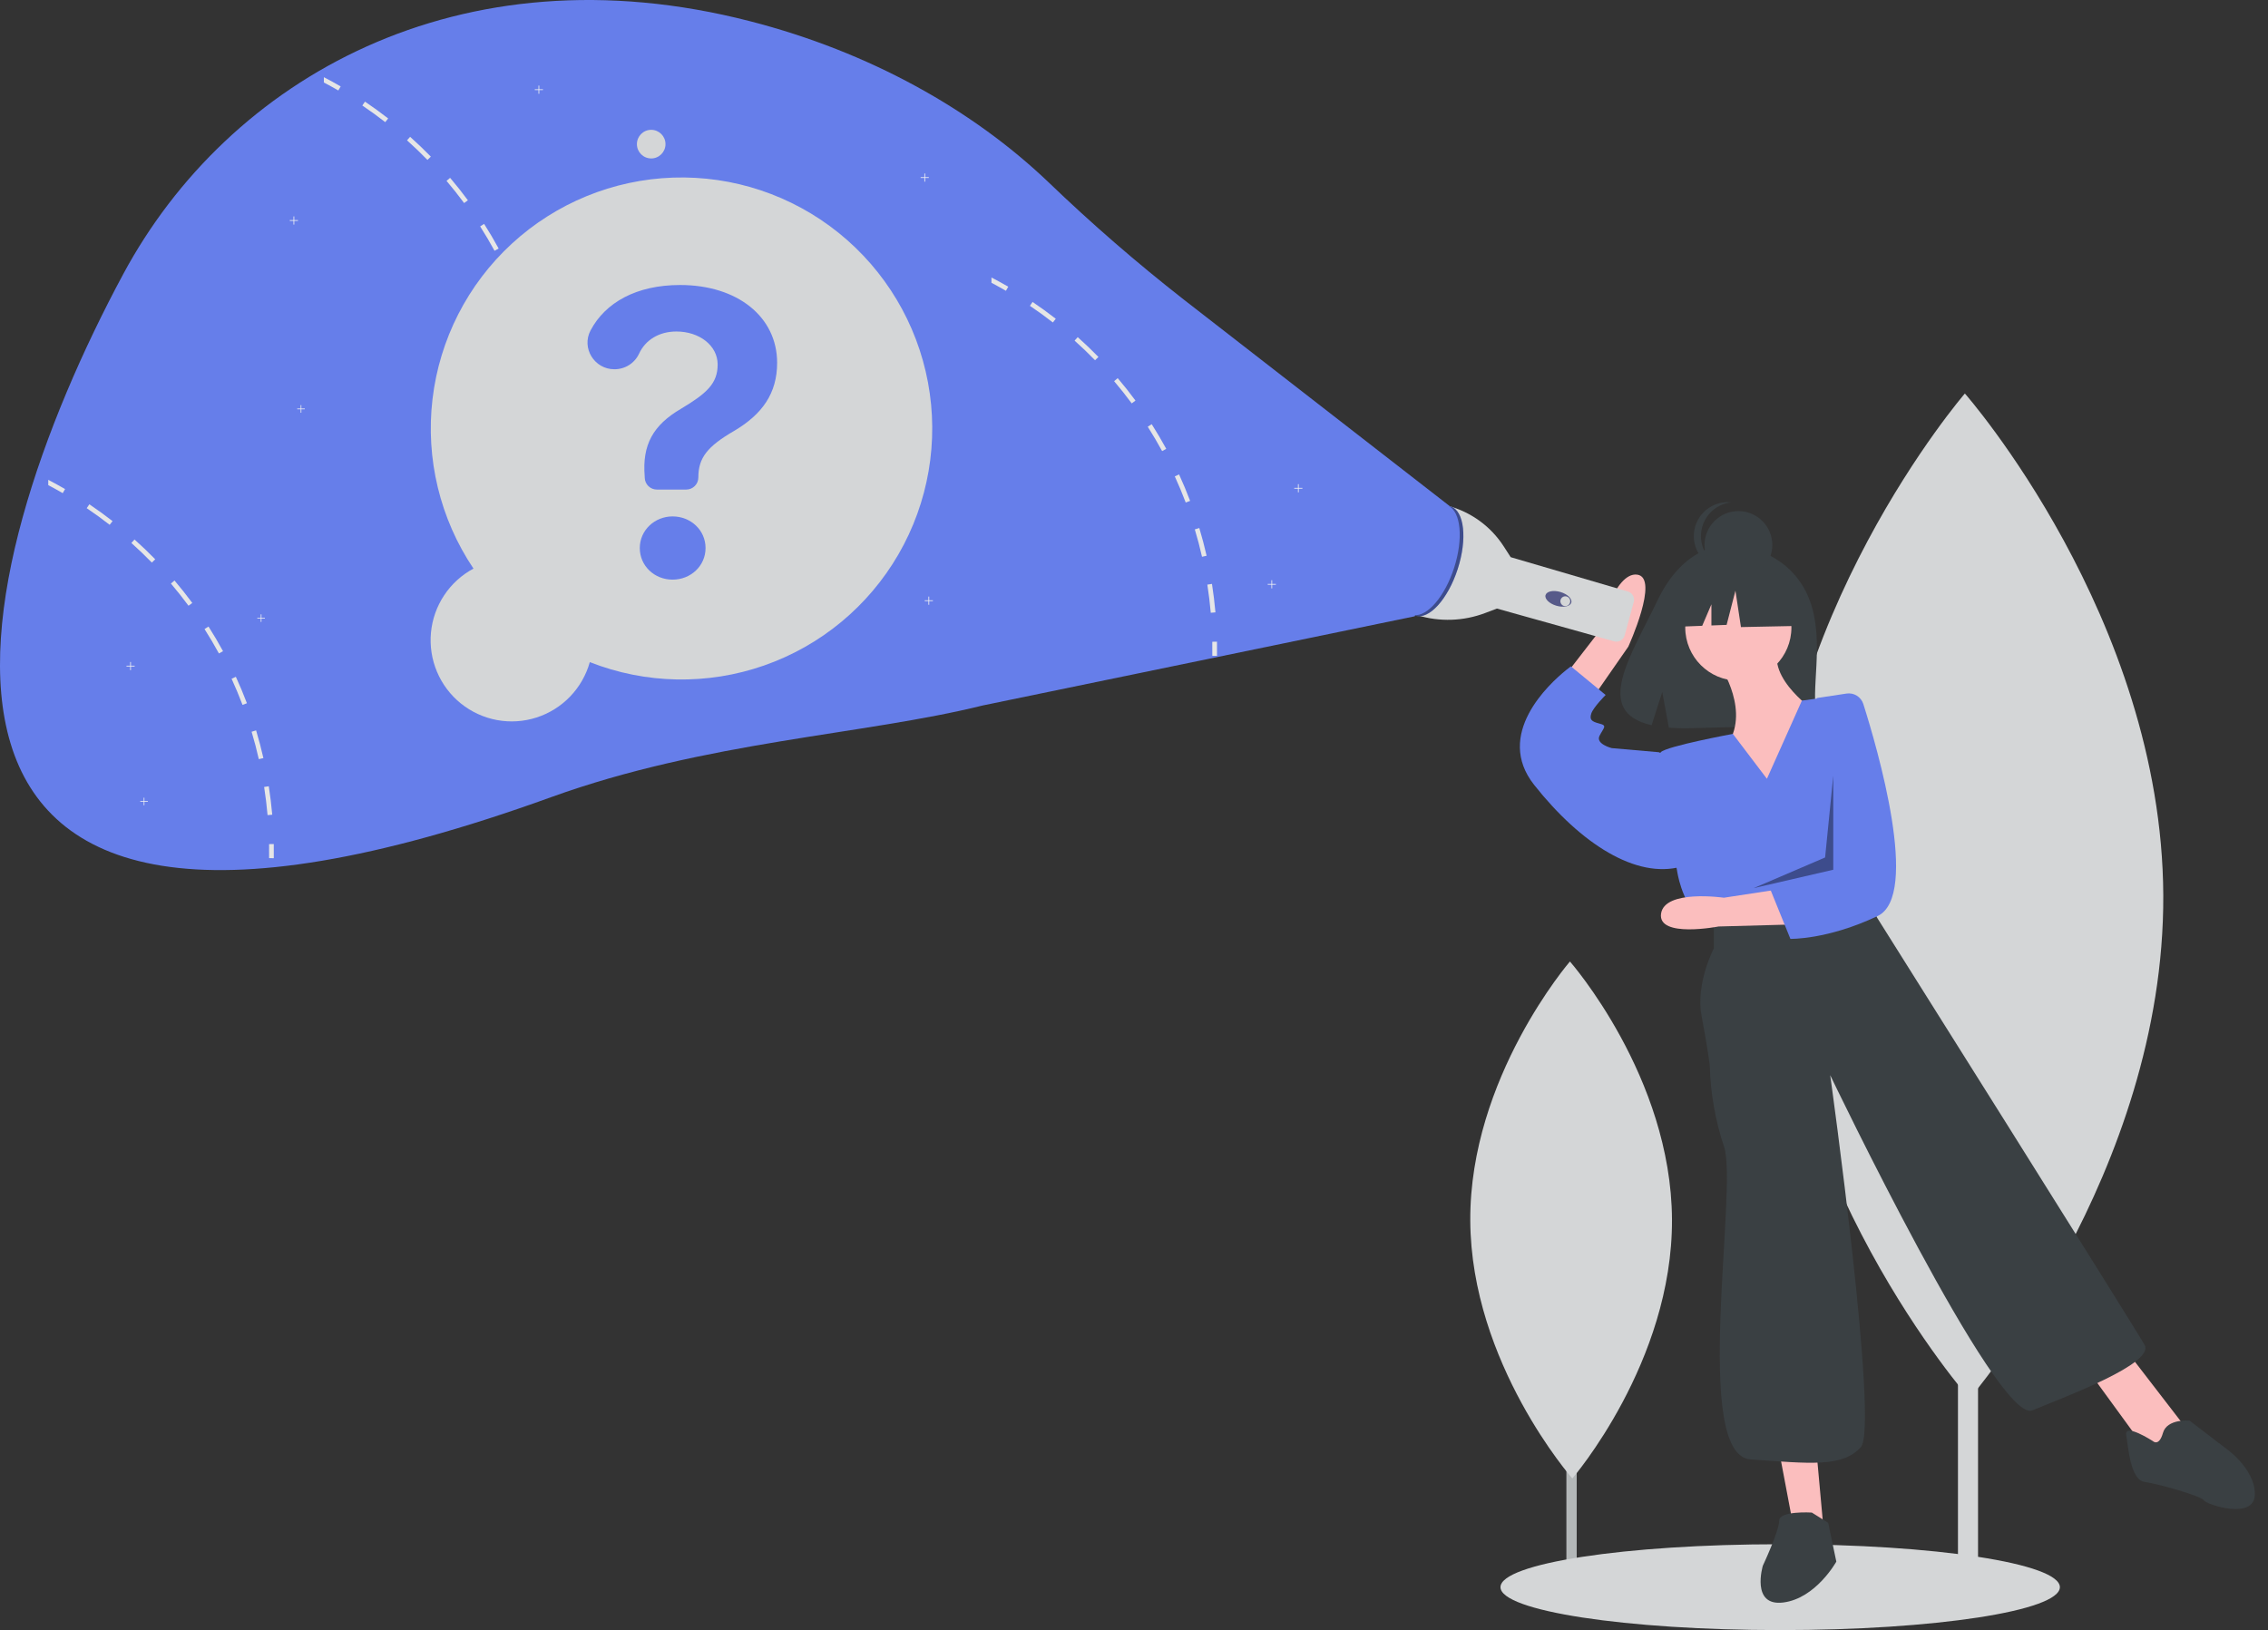 <svg width="100%" height="100%" viewBox="0 0 345 248" fill="none" xmlns="http://www.w3.org/2000/svg">
<rect x="0" y="0" width="345" height="248" fill="#333333" stroke="none"/>
<g clip-path="url(#clip0)">
<path d="M300.892 120.799H297.839V241.561H300.892V120.799Z" fill="#D4D6D7"/>
<path d="M329.07 136.189C329.265 178.416 299.594 212.786 299.594 212.786C299.594 212.786 269.609 178.691 269.415 136.464C269.22 94.237 298.891 59.867 298.891 59.867C298.891 59.867 328.876 93.961 329.07 136.189Z" fill="#D4D6D7"/>
<path d="M239.843 177.619H238.273V239.73H239.843V177.619Z" fill="#B3B7B8"/>
<path d="M254.336 185.535C254.436 207.253 239.176 224.93 239.176 224.93C239.176 224.93 223.753 207.395 223.653 185.676C223.553 163.958 238.813 146.28 238.813 146.28C238.813 146.28 254.236 163.816 254.336 185.535Z" fill="#D4D6D7"/>
<path d="M270.796 248C294.293 248 313.342 245.076 313.342 241.47C313.342 237.863 294.293 234.939 270.796 234.939C247.298 234.939 228.249 237.863 228.249 241.47C228.249 245.076 247.298 248 270.796 248Z" fill="#D4D6D7"/>
<path d="M274.305 89.272C270.7 83.174 263.569 82.89 263.569 82.89C263.569 82.89 256.619 82 252.162 91.288C248.007 99.946 242.272 108.305 251.238 110.331L252.858 105.284L253.861 110.707C255.138 110.799 256.418 110.821 257.697 110.773C267.3 110.462 276.444 110.864 276.15 107.413C275.759 102.827 277.773 95.141 274.305 89.272Z" fill="#3A4043"/>
<path d="M261.324 100.758C261.324 100.758 265.982 107.288 263.187 112.574C260.392 117.861 269.709 123.458 269.709 123.458L276.541 108.532C276.541 108.532 268.466 103.245 270.64 98.27L261.324 100.758Z" fill="#FBBEBE"/>
<path d="M264.429 103.556C268.889 103.556 272.504 99.936 272.504 95.471C272.504 91.006 268.889 87.386 264.429 87.386C259.97 87.386 256.355 91.006 256.355 95.471C256.355 99.936 259.97 103.556 264.429 103.556Z" fill="#FBBEBE"/>
<path d="M236.485 104.818L243.233 96.1C243.233 96.1 245.609 86.962 249.05 87.426C252.492 87.889 247.691 98.384 247.691 98.384L240.986 108.033L236.485 104.818Z" fill="#FBBEBE"/>
<path d="M270.64 220.79L272.814 232.296L277.473 233.54L276.23 219.858L270.64 220.79Z" fill="#FBBEBE"/>
<path d="M317.534 208.352L325.919 219.858L329.336 221.412L332.131 216.748L323.746 205.864L317.534 208.352Z" fill="#FBBEBE"/>
<path d="M268.777 118.483L263.597 111.654C263.597 111.654 253.56 113.507 252.628 114.44C251.696 115.373 255.112 132.476 255.112 132.476C255.112 132.476 255.734 137.141 258.529 139.628L261.324 141.494L284.305 136.83L285.169 126.591C285.484 122.862 285.017 119.107 283.799 115.569C282.58 112.031 280.637 108.787 278.094 106.044L274.095 106.591L268.777 118.483Z" fill="#667EEA"/>
<path d="M253.87 115.062L252.317 114.44L245.175 113.818C245.175 113.818 242.69 113.196 243.311 111.952C243.932 110.709 244.554 110.398 243.311 110.087C242.069 109.776 241.759 109.465 242.069 108.532C242.38 107.599 244.243 105.733 244.243 105.733L238.964 101.38C238.964 101.38 238.678 101.582 238.216 101.956C235.595 104.081 227.301 111.749 233.373 119.416C240.516 128.434 248.901 133.72 255.734 131.854L253.87 115.062Z" fill="#667EEA"/>
<path d="M260.702 139.939V144.293C260.702 144.293 257.907 149.579 258.839 154.555C259.771 159.53 260.081 162.018 260.081 162.018C260.183 166.249 260.915 170.442 262.255 174.457C264.429 180.676 257.286 221.412 266.293 222.034C275.299 222.656 280.268 223.278 283.063 220.169C285.858 217.059 278.404 163.573 278.404 163.573C278.404 163.573 303.87 216.748 309.149 214.571C314.429 212.394 327.783 207.419 326.23 204.62C324.677 201.822 285.547 139.628 285.547 139.628L284.305 136.83L260.702 139.939Z" fill="#3A4043"/>
<path d="M275.609 230.119C275.609 230.119 270.64 229.808 270.64 231.363C270.64 232.918 268.156 238.205 268.156 238.205C268.156 238.205 266.293 244.424 271.261 243.802C276.23 243.18 279.336 237.583 279.336 237.583L278.094 231.674L275.609 230.119Z" fill="#3A4043"/>
<path d="M327.472 219.236C327.472 219.236 323.124 216.437 323.435 218.303C323.745 220.169 324.056 225.144 326.23 225.455C328.404 225.766 334.925 227.632 335.236 228.254C335.547 228.876 343 231.363 343 227.321C343 223.278 338.342 220.169 338.342 220.169L333.062 216.126C333.062 216.126 329.646 215.815 329.025 217.992C328.404 220.169 327.472 219.236 327.472 219.236Z" fill="#3A4043"/>
<path d="M264.441 88.084C267.289 88.084 269.598 85.772 269.598 82.921C269.598 80.069 267.289 77.757 264.441 77.757C261.594 77.757 259.285 80.069 259.285 82.921C259.285 85.772 261.594 88.084 264.441 88.084Z" fill="#3A4043"/>
<path d="M258.742 81.562C258.742 80.287 259.214 79.056 260.066 78.109C260.917 77.161 262.089 76.562 263.356 76.427C263.176 76.408 262.994 76.399 262.813 76.398C261.446 76.398 260.134 76.942 259.167 77.911C258.2 78.879 257.657 80.192 257.657 81.562C257.657 82.931 258.2 84.244 259.167 85.213C260.134 86.181 261.446 86.725 262.813 86.725C262.994 86.725 263.176 86.715 263.356 86.696C262.089 86.562 260.917 85.963 260.066 85.015C259.214 84.067 258.742 82.837 258.742 81.562Z" fill="#3A4043"/>
<path d="M272.711 88.685L265.666 84.989L255.936 86.501L253.923 95.403L258.934 95.21L260.334 91.94V95.156L262.646 95.068L263.988 89.86L264.827 95.403L273.047 95.236L272.711 88.685Z" fill="#3A4043"/>
<path d="M272.289 140.66L261.424 140.954C261.424 140.954 252.152 142.76 252.672 139.013C253.193 135.266 262.237 136.577 262.237 136.577L272.138 135.064L272.289 140.66Z" fill="#FBBEBE"/>
<path d="M280.886 105.517C281.432 105.434 281.99 105.549 282.459 105.842C282.928 106.134 283.277 106.584 283.444 107.112C285.571 113.823 292.124 136.284 285.613 139.366C277.944 142.995 272.348 142.836 272.348 142.836L269.352 135.451L272.079 132.888L274.991 114.145L276.386 106.2L280.886 105.517Z" fill="#667EEA"/>
<path opacity="0.4" d="M278.87 118.016L277.628 130.455L266.758 135.119L278.87 132.321V118.016Z" fill="black"/>
<path d="M220.251 76.952C223.752 77.881 226.781 80.085 228.746 83.131L229.761 84.707L229.813 84.772L247.634 89.993C247.961 90.089 248.237 90.309 248.403 90.607C248.569 90.904 248.612 91.255 248.522 91.584L247.139 96.663C247.094 96.829 247.016 96.984 246.911 97.119C246.806 97.255 246.675 97.368 246.526 97.453C246.377 97.537 246.213 97.591 246.043 97.612C245.873 97.633 245.701 97.62 245.536 97.574L227.71 92.585L227.71 92.585L225.919 93.263C222.623 94.511 219.007 94.634 215.633 93.613L220.251 76.952Z" fill="#D4D6D7"/>
<path d="M239.019 91.684C239.188 91.106 238.448 90.381 237.366 90.064C236.285 89.747 235.271 89.959 235.102 90.536C234.933 91.114 235.673 91.839 236.755 92.156C237.837 92.473 238.85 92.261 239.019 91.684Z" fill="#575A89"/>
<path d="M238.109 92.217C238.522 92.217 238.857 91.881 238.857 91.467C238.857 91.054 238.522 90.718 238.109 90.718C237.695 90.718 237.361 91.054 237.361 91.467C237.361 91.881 237.695 92.217 238.109 92.217Z" fill="#D4D6D7"/>
<path d="M221.741 86.574C223.227 81.985 222.752 77.719 220.679 77.046C218.607 76.373 215.722 79.548 214.236 84.137C212.75 88.726 213.225 92.992 215.298 93.665C217.37 94.338 220.255 91.163 221.741 86.574Z" fill="#667EEA"/>
<path opacity="0.4" d="M221.187 86.412C222.619 81.99 222.23 77.869 220.345 76.972C220.459 76.986 220.57 77.011 220.679 77.046C222.752 77.719 223.227 81.985 221.741 86.574C220.255 91.163 217.37 94.338 215.298 93.665C215.223 93.64 215.149 93.611 215.078 93.576C217.116 93.836 219.779 90.759 221.187 86.412Z" fill="black"/>
<path d="M220.485 76.969L180.039 45.553C172.887 39.958 166.024 34.002 159.476 27.708C147.946 16.704 132.295 7.906 114.072 3.222C69.799 -8.159 34.725 12.02 18.773 41.65C-5.604 86.928 -24.286 160.402 83.801 121.292C107.44 112.738 131.368 111.829 149.511 107.324L215.206 93.761L220.485 76.969Z" fill="#667EEA"/>
<path d="M99.058 24.105C100.258 24.105 101.232 23.13 101.232 21.928C101.232 20.726 100.258 19.751 99.058 19.751C97.857 19.751 96.884 20.726 96.884 21.928C96.884 23.13 97.857 24.105 99.058 24.105Z" fill="#D4D6D7"/>
<path d="M141.287 26.959H140.722V26.393H140.611V26.959H140.045V27.07H140.611V27.637H140.722V27.07H141.287V26.959Z" fill="#F2F2F2"/>
<path d="M198.119 74.226H197.553V73.659H197.443V74.226H196.877V74.337H197.443V74.903H197.553V74.337H198.119V74.226Z" fill="#F2F2F2"/>
<path d="M194.082 88.841H193.516V88.275H193.406V88.841H192.84V88.952H193.406V89.519H193.516V88.952H194.082V88.841Z" fill="#F2F2F2"/>
<path d="M20.481 101.28H19.915V100.713H19.805V101.28H19.239V101.391H19.805V101.957H19.915V101.391H20.481V101.28Z" fill="#F2F2F2"/>
<path d="M45.325 33.489H44.76V32.923H44.649V33.489H44.083V33.6H44.649V34.167H44.76V33.6H45.325V33.489Z" fill="#F2F2F2"/>
<path d="M141.909 91.329H141.343V90.763H141.232V91.329H140.666V91.44H141.232V92.006H141.343V91.44H141.909V91.329Z" fill="#F2F2F2"/>
<path d="M82.592 13.588H82.026V13.021H81.916V13.588H81.35V13.698H81.916V14.265H82.026V13.698H82.592V13.588Z" fill="#F2F2F2"/>
<path d="M82.81 58.36L82.105 58.469C82.325 59.88 82.499 61.323 82.626 62.751L83.338 62.688C83.21 61.243 83.033 59.787 82.81 58.36Z" fill="#E6E6E6"/>
<path d="M80.881 49.858L80.198 50.066C80.611 51.435 80.981 52.837 81.294 54.233L81.993 54.075C81.673 52.663 81.297 51.245 80.881 49.858Z" fill="#E6E6E6"/>
<path d="M77.803 41.705L77.154 42.003C77.751 43.306 78.31 44.643 78.816 45.98L79.484 45.728C78.971 44.376 78.409 43.02 77.803 41.705Z" fill="#E6E6E6"/>
<path d="M73.642 34.061L73.04 34.444C73.807 35.65 74.543 36.9 75.226 38.153L75.853 37.811C75.164 36.542 74.418 35.28 73.642 34.061Z" fill="#E6E6E6"/>
<path d="M68.468 27.055L67.925 27.518C68.85 28.607 69.751 29.745 70.602 30.895L71.173 30.469C70.316 29.306 69.406 28.156 68.468 27.055Z" fill="#E6E6E6"/>
<path d="M62.388 20.817L61.912 21.349C62.981 22.303 64.027 23.308 65.024 24.331L65.537 23.83C64.527 22.795 63.468 21.781 62.388 20.817Z" fill="#E6E6E6"/>
<path d="M55.518 15.462L55.117 16.053C56.304 16.852 57.478 17.704 58.605 18.584L59.046 18.021C57.903 17.132 56.717 16.271 55.518 15.462Z" fill="#E6E6E6"/>
<path d="M49.267 11.743V12.552C50.009 12.94 50.745 13.348 51.465 13.764L51.822 13.146C50.984 12.66 50.132 12.193 49.267 11.743Z" fill="#E6E6E6"/>
<path d="M82.858 67.162L83.572 67.149C83.585 67.871 83.586 68.596 83.575 69.306L82.861 69.295C82.872 68.593 82.871 67.876 82.858 67.162Z" fill="#E6E6E6"/>
<path d="M40.885 119.62L40.18 119.729C40.4 121.141 40.574 122.584 40.701 124.011L41.413 123.949C41.285 122.503 41.108 121.048 40.885 119.62Z" fill="#E6E6E6"/>
<path d="M38.956 111.118L38.273 111.327C38.686 112.695 39.055 114.097 39.369 115.494L40.068 115.335C39.748 113.923 39.372 112.505 38.956 111.118Z" fill="#E6E6E6"/>
<path d="M35.878 102.965L35.229 103.263C35.826 104.566 36.385 105.903 36.891 107.241L37.559 106.989C37.046 105.636 36.484 104.28 35.878 102.965Z" fill="#E6E6E6"/>
<path d="M31.717 95.321L31.114 95.704C31.881 96.91 32.617 98.16 33.301 99.414L33.928 99.072C33.239 97.803 32.493 96.54 31.717 95.321Z" fill="#E6E6E6"/>
<path d="M26.543 88.315L26 88.779C26.925 89.867 27.826 91.005 28.677 92.156L29.248 91.73C28.391 90.567 27.481 89.416 26.543 88.315Z" fill="#E6E6E6"/>
<path d="M20.462 82.077L19.987 82.609C21.055 83.564 22.102 84.568 23.099 85.591L23.611 85.091C22.602 84.055 21.543 83.041 20.462 82.077Z" fill="#E6E6E6"/>
<path d="M13.593 76.722L13.192 77.313C14.379 78.112 15.553 78.965 16.68 79.844L17.121 79.282C15.978 78.392 14.792 77.531 13.593 76.722Z" fill="#E6E6E6"/>
<path d="M7.341 73.003V73.812C8.084 74.201 8.82 74.608 9.54 75.025L9.897 74.406C9.059 73.921 8.207 73.453 7.341 73.003Z" fill="#E6E6E6"/>
<path d="M40.933 128.422L41.647 128.409C41.66 129.131 41.661 129.857 41.649 130.566L40.936 130.555C40.947 129.854 40.946 129.136 40.933 128.422Z" fill="#E6E6E6"/>
<path d="M184.362 88.835L183.657 88.943C183.877 90.355 184.051 91.798 184.178 93.225L184.89 93.163C184.762 91.717 184.585 90.262 184.362 88.835Z" fill="#E6E6E6"/>
<path d="M182.433 80.333L181.75 80.541C182.163 81.909 182.532 83.312 182.846 84.708L183.545 84.549C183.225 83.138 182.849 81.72 182.433 80.333Z" fill="#E6E6E6"/>
<path d="M179.356 72.179L178.706 72.478C179.303 73.781 179.862 75.118 180.368 76.455L181.036 76.203C180.523 74.85 179.961 73.495 179.356 72.179Z" fill="#E6E6E6"/>
<path d="M175.194 64.536L174.592 64.918C175.359 66.125 176.095 67.375 176.778 68.628L177.405 68.286C176.716 67.017 175.97 65.755 175.194 64.536Z" fill="#E6E6E6"/>
<path d="M170.02 57.53L169.477 57.993C170.402 59.081 171.303 60.219 172.154 61.37L172.725 60.944C171.868 59.781 170.958 58.63 170.02 57.53Z" fill="#E6E6E6"/>
<path d="M163.939 51.292L163.464 51.823C164.533 52.778 165.579 53.782 166.576 54.806L167.089 54.305C166.079 53.269 165.02 52.256 163.939 51.292Z" fill="#E6E6E6"/>
<path d="M157.07 45.937L156.669 46.528C157.856 47.327 159.03 48.179 160.157 49.059L160.598 48.496C159.455 47.607 158.269 46.745 157.07 45.937Z" fill="#E6E6E6"/>
<path d="M150.818 42.218V43.026C151.561 43.415 152.297 43.822 153.017 44.239L153.374 43.62C152.536 43.135 151.684 42.667 150.818 42.218Z" fill="#E6E6E6"/>
<path d="M184.41 97.637L185.124 97.624C185.137 98.346 185.138 99.071 185.127 99.781L184.413 99.769C184.424 99.068 184.423 98.35 184.41 97.637Z" fill="#E6E6E6"/>
<path d="M46.364 62.16H45.838V61.633H45.735V62.16H45.209V62.263H45.735V62.791H45.838V62.263H46.364V62.16Z" fill="#F2F2F2"/>
<path d="M40.296 93.99H39.77V93.463H39.667V93.99H39.14V94.093H39.667V94.62H39.77V94.093H40.296V93.99Z" fill="#F2F2F2"/>
<path d="M22.49 121.886H21.963V121.359H21.86V121.886H21.334V121.989H21.86V122.516H21.963V121.989H22.49V121.886Z" fill="#F2F2F2"/>
<path d="M72.024 86.505C66.933 78.928 64.722 69.774 65.793 60.704C66.864 51.635 71.145 43.25 77.861 37.07C84.576 30.89 93.281 27.324 102.397 27.02C111.513 26.715 120.436 29.691 127.548 35.409C134.66 41.127 139.49 49.208 141.162 58.186C142.835 67.164 141.239 76.445 136.663 84.345C132.088 92.246 124.837 98.243 116.225 101.25C107.612 104.256 98.209 104.073 89.72 100.733C89.17 102.699 88.141 104.499 86.725 105.97C85.31 107.441 83.553 108.538 81.61 109.162C79.668 109.787 77.601 109.919 75.595 109.547C73.589 109.175 71.707 108.311 70.116 107.033C68.525 105.754 67.276 104.1 66.481 102.219C65.685 100.338 65.367 98.289 65.556 96.255C65.745 94.221 66.435 92.266 67.564 90.565C68.692 88.863 70.225 87.468 72.024 86.505Z" fill="#D4D6D7"/>
<path d="M103.455 43.36C112.199 43.36 118.214 48.216 118.214 55.197C118.214 59.819 115.976 63.018 111.662 65.563C107.605 67.921 106.23 69.648 106.23 72.637C106.23 72.879 106.182 73.119 106.09 73.343C105.997 73.566 105.861 73.77 105.69 73.941C105.519 74.112 105.316 74.248 105.093 74.341C104.869 74.433 104.63 74.481 104.388 74.481H99.918C99.441 74.481 98.982 74.295 98.638 73.963C98.295 73.631 98.094 73.179 98.077 72.701L98.069 72.473C97.673 67.664 99.352 64.675 103.572 62.201C107.512 59.843 109.167 58.349 109.167 55.454C109.167 52.559 106.37 50.434 102.896 50.434C100.255 50.434 98.165 51.721 97.207 53.822C96.87 54.534 96.337 55.133 95.67 55.551C95.004 55.968 94.231 56.186 93.445 56.177C90.417 56.177 88.416 52.953 89.832 50.272C92.073 46.032 96.8 43.36 103.455 43.36ZM97.323 83.376C97.323 80.691 99.561 78.567 102.313 78.567C105.087 78.567 107.326 80.668 107.326 83.376C107.326 86.084 105.087 88.185 102.313 88.185C99.538 88.185 97.323 86.084 97.323 83.376Z" fill="#667EEA"/>
</g>
<defs>
<clipPath id="clip0">
<rect width="343" height="248" fill="white"/>
</clipPath>
</defs>
</svg>
